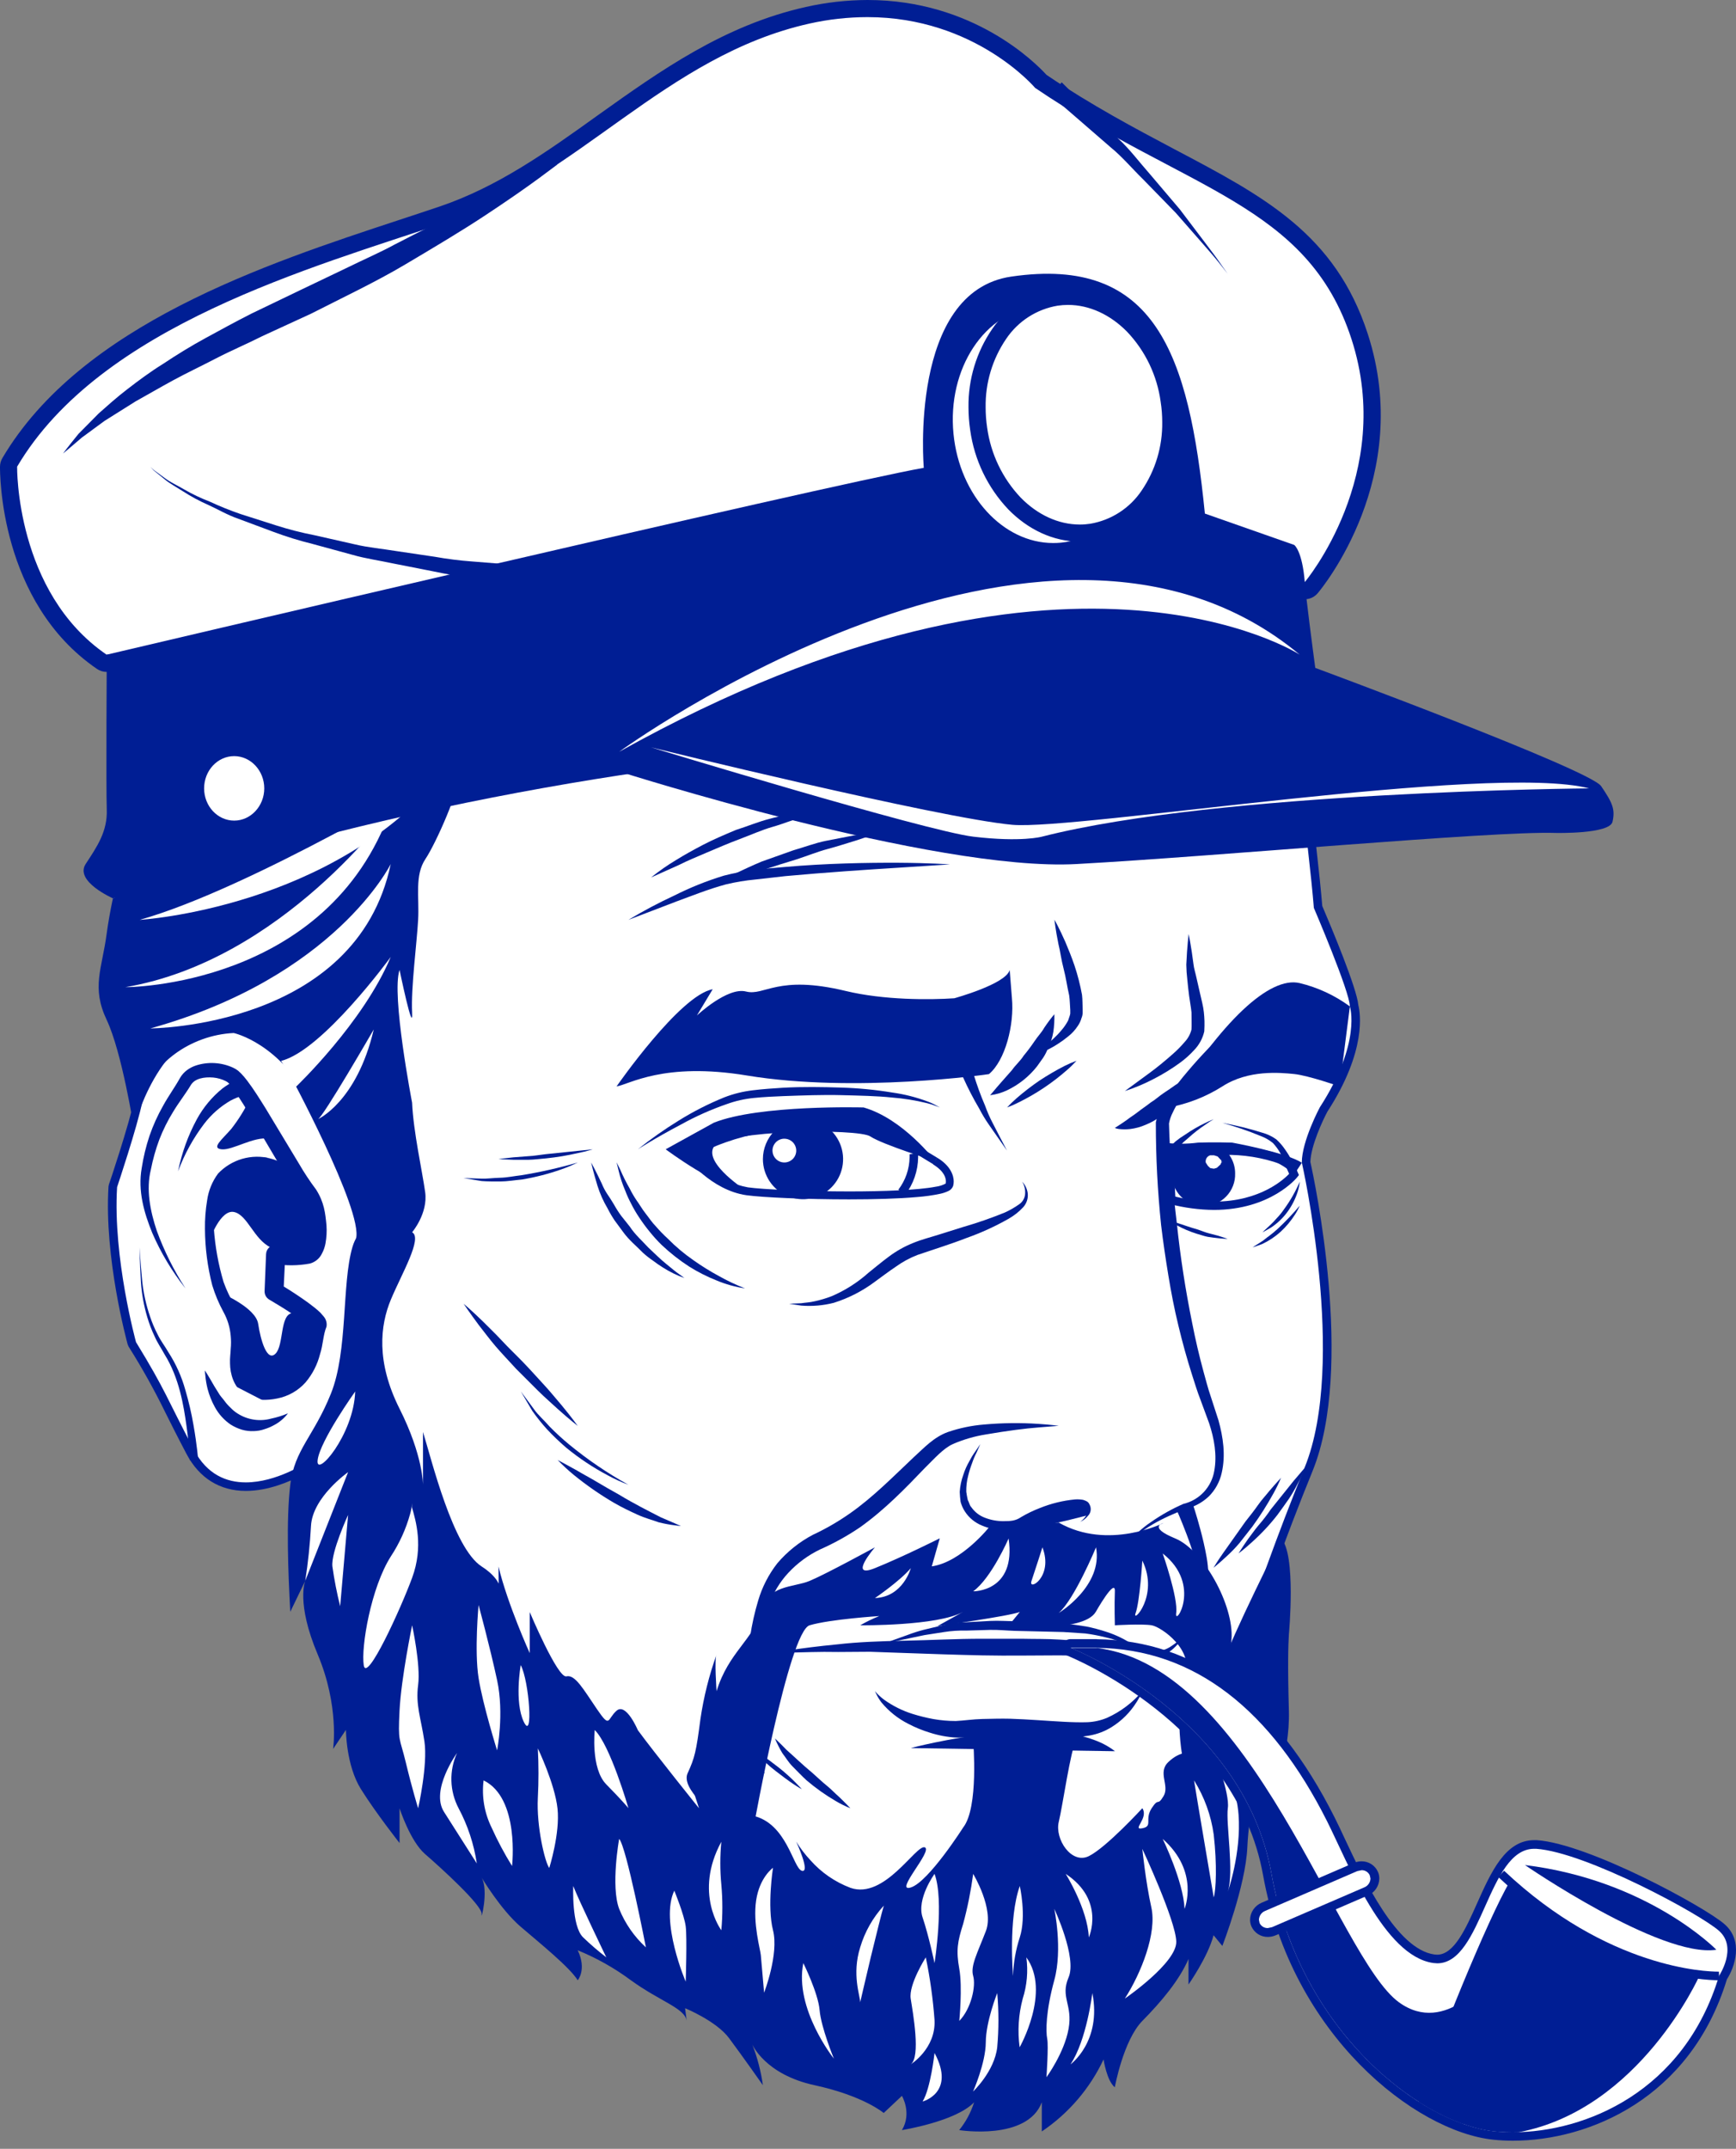 <svg width="80" height="99" viewBox="0 0 80 99" fill="none" xmlns="http://www.w3.org/2000/svg">
<rect x="0" y="0" width="80" height="99" fill="#808080" stroke="none"/>
<path d="M44.532 93.305C40.598 93.305 36.658 91.984 32.822 89.381C32.422 89.179 22.494 84.118 20.164 81.439C18.172 79.148 14.613 69.358 14.006 67.69C13.558 67.948 12.471 68.499 11.331 68.499C10.19 68.499 9.33 67.96 8.769 66.899C8.332 66.067 8.045 65.493 7.802 65.006C7.29 63.955 6.723 62.933 6.102 61.944C6.07 61.855 5.003 57.934 5.203 54.688C5.222 54.609 6.137 51.881 6.389 50.673C6.752 48.93 8.678 47.492 10.776 47.401C10.899 47.423 12.548 47.793 13.947 49.793C13.032 45.25 10.63 29.149 20.985 22.884C25.856 19.941 31.207 18.384 36.47 18.384C46.314 18.384 54.966 23.599 59.612 32.335C59.642 32.468 60.522 39.082 60.742 41.825C60.899 42.161 62.404 45.688 62.404 46.38C62.417 46.39 62.955 48.103 60.988 51.139C60.988 51.139 60.19 52.65 60.19 53.578C60.27 53.913 62.269 62.871 60.306 67.702C57.748 73.989 55.962 79.888 55.327 82.946C54.629 86.32 53.369 90.592 51.338 91.776C51.229 91.832 48.669 93.305 44.532 93.305Z" fill="white"/>
<path d="M36.47 18.573C46.061 18.573 54.795 23.69 59.439 32.42C59.439 32.42 60.324 39.065 60.546 41.827C60.546 41.827 62.205 45.701 62.205 46.361C62.205 46.361 62.76 48.023 60.823 51.013C60.823 51.013 59.992 52.563 59.992 53.559C59.992 53.559 62.086 62.78 60.123 67.609C57.617 73.765 55.792 79.711 55.136 82.894C54.193 87.429 52.868 90.645 51.239 91.594C51.239 91.594 48.662 93.106 44.532 93.106C41.408 93.106 37.394 92.245 32.932 89.218C32.932 89.218 22.643 83.991 20.313 81.31C18.18 78.856 14.109 67.389 14.109 67.389C14.109 67.389 12.743 68.296 11.327 68.296C10.445 68.296 9.543 67.943 8.94 66.799C7.645 64.339 7.66 64.112 6.268 61.834C6.268 61.834 5.196 57.944 5.396 54.693C5.396 54.693 6.322 51.94 6.572 50.707C6.918 49.039 8.782 47.683 10.771 47.593C10.771 47.593 12.941 48.053 14.394 50.952C14.394 50.952 9.008 30.353 21.074 23.053C26.123 19.998 31.409 18.582 36.456 18.58L36.47 18.573ZM36.456 18.185C31.157 18.185 25.767 19.753 20.869 22.721C10.964 28.71 12.617 43.599 13.605 49.026C12.29 47.534 10.939 47.221 10.867 47.206L10.785 47.198H10.768C8.584 47.292 6.569 48.799 6.196 50.626C5.946 51.824 5.035 54.54 5.02 54.567L5 54.667C4.797 57.948 5.84 61.777 5.883 61.94L5.927 62.041C6.548 63.025 7.114 64.041 7.625 65.086C7.869 65.575 8.156 66.151 8.594 66.983C9.182 68.1 10.13 68.689 11.331 68.689C12.365 68.689 13.354 68.257 13.9 67.969C14.685 70.142 18.076 79.338 20.016 81.574C22.367 84.281 32.331 89.357 32.754 89.572C36.581 92.174 40.558 93.506 44.532 93.506C48.723 93.506 51.33 92.006 51.439 91.942C53.532 90.723 54.813 86.399 55.522 82.981C56.154 79.934 57.934 74.049 60.487 67.772C62.424 63.012 60.564 54.335 60.386 53.534C60.406 52.793 60.956 51.614 61.171 51.214C62.995 48.401 62.682 46.656 62.597 46.313C62.529 45.528 61.345 42.703 60.934 41.741C60.705 38.956 59.839 32.439 59.83 32.372L59.787 32.239C55.105 23.434 46.39 18.179 36.473 18.179L36.456 18.185Z" fill="#001E94"/>
<path d="M53.916 54.313C53.916 54.313 55.203 51.962 59.389 53.556L59.631 54.112C59.631 54.112 57.901 56.283 53.967 55.287L53.916 54.313Z" fill="white"/>
<path d="M53.917 54.313L54.085 54.407C54.157 54.295 54.841 53.212 56.734 53.208C57.623 53.229 58.502 53.412 59.325 53.749L59.396 53.564L59.215 53.643L59.458 54.199L59.638 54.12L59.485 53.998L59.44 54.048C59.206 54.298 58.108 55.36 55.949 55.36C55.298 55.351 54.651 55.261 54.023 55.093L53.974 55.282L54.17 55.272L54.12 54.3L53.924 54.31L54.092 54.404L53.924 54.31L53.727 54.318L53.776 55.293V55.439L53.917 55.474C54.578 55.647 55.258 55.737 55.941 55.743C58.565 55.743 59.765 54.258 59.784 54.231L59.858 54.137L59.567 53.465L59.534 53.389L59.456 53.359C58.593 53.008 57.673 52.817 56.742 52.795C54.543 52.795 53.756 54.174 53.742 54.206L53.715 54.255V54.31L53.917 54.313Z" fill="#001E94"/>
<path d="M56.75 54.058C56.75 53.845 56.698 53.636 56.598 53.448C56.498 53.261 56.353 53.101 56.176 52.983C55.422 53.161 54.728 53.532 54.16 54.058C54.172 54.393 54.314 54.711 54.555 54.943C54.797 55.176 55.119 55.306 55.454 55.306C55.79 55.306 56.112 55.176 56.353 54.943C56.595 54.711 56.736 54.393 56.748 54.058H56.75Z" fill="#001E94"/>
<path d="M56.751 54.057H56.918C56.919 53.818 56.86 53.582 56.747 53.371C56.634 53.16 56.471 52.979 56.272 52.846L56.213 52.806L56.142 52.823C55.362 53.01 54.644 53.394 54.055 53.938L54.004 53.987V54.057C53.998 54.253 54.03 54.448 54.101 54.63C54.171 54.813 54.277 54.98 54.413 55.12C54.549 55.261 54.712 55.373 54.892 55.449C55.072 55.526 55.266 55.565 55.461 55.565C55.657 55.565 55.851 55.526 56.031 55.449C56.211 55.373 56.374 55.261 56.51 55.12C56.646 54.98 56.752 54.813 56.822 54.63C56.892 54.448 56.925 54.253 56.918 54.057H56.588C56.588 54.357 56.468 54.645 56.257 54.857C56.044 55.069 55.757 55.188 55.457 55.188C55.157 55.188 54.87 55.069 54.658 54.857C54.446 54.645 54.327 54.357 54.327 54.057H54.159L54.271 54.177C54.818 53.669 55.486 53.312 56.211 53.14L56.173 52.983L56.082 53.119C56.237 53.221 56.364 53.361 56.452 53.525C56.54 53.688 56.586 53.871 56.586 54.057H56.751Z" fill="#001E94"/>
<path d="M21.365 60.066C21.365 60.066 21.738 60.378 22.257 60.884C22.509 61.143 22.818 61.43 23.125 61.762C23.432 62.095 23.78 62.422 24.116 62.77C24.452 63.118 24.768 63.476 25.073 63.805C25.379 64.134 25.64 64.467 25.878 64.739C26.34 65.295 26.624 65.694 26.624 65.694C26.624 65.694 26.241 65.399 25.703 64.915C25.44 64.668 25.115 64.393 24.796 64.075L23.788 63.068C23.464 62.71 23.127 62.364 22.833 62.019C22.539 61.675 22.292 61.334 22.067 61.052C21.632 60.467 21.365 60.066 21.365 60.066Z" fill="#001E94"/>
<path d="M8.548 59.359C8.548 59.359 6.339 56.411 6.7 54.036C7.061 51.661 8.098 50.628 8.548 49.837C8.907 49.184 10.128 49.195 10.72 49.59C11.311 49.985 13.669 54.399 14.186 54.993C14.704 55.588 14.858 57.657 14.186 57.803C13.698 57.886 13.198 57.886 12.71 57.803L12.636 59.513C12.636 59.513 14.855 60.803 14.63 61.074C14.405 61.344 14.63 64.265 11.893 64.109C11.893 64.109 10.815 63.991 10.965 62.367C11.114 60.743 10.521 60.442 10.125 59.359C9.728 58.276 9.238 55.032 10.224 54.041C10.514 53.755 10.87 53.544 11.261 53.426C11.651 53.309 12.065 53.29 12.465 53.369" fill="white"/>
<path d="M8.548 59.359C7.927 58.578 7.412 57.718 7.016 56.802C6.64 55.883 6.344 54.862 6.531 53.811C6.608 53.31 6.727 52.817 6.887 52.336C7.053 51.852 7.265 51.385 7.518 50.94C7.767 50.485 8.054 50.1 8.299 49.657C8.38 49.519 8.488 49.398 8.617 49.303C8.743 49.209 8.883 49.137 9.032 49.088C9.592 48.908 10.199 48.943 10.735 49.187C10.818 49.224 10.896 49.271 10.968 49.326L11.109 49.457C11.211 49.563 11.307 49.675 11.395 49.793C11.709 50.208 11.969 50.633 12.235 51.056L13.773 53.606C14.013 54.021 14.278 54.422 14.566 54.805C14.941 55.395 14.991 55.895 15.045 56.45C15.065 56.73 15.049 57.012 14.999 57.289C14.968 57.455 14.912 57.615 14.831 57.763C14.777 57.874 14.699 57.971 14.603 58.049C14.508 58.127 14.396 58.184 14.277 58.215C13.732 58.316 13.174 58.32 12.628 58.228L13.147 57.813L13.064 59.523L12.853 59.132C13.229 59.36 13.592 59.592 13.953 59.842C14.134 59.968 14.314 60.098 14.494 60.242C14.589 60.317 14.681 60.398 14.768 60.482L14.914 60.65C14.97 60.714 15.011 60.79 15.033 60.871C15.056 60.953 15.061 61.039 15.046 61.122C14.887 61.504 14.893 61.945 14.746 62.395C14.625 62.87 14.399 63.311 14.084 63.685C13.742 64.07 13.283 64.331 12.777 64.43C12.54 64.48 12.297 64.501 12.055 64.493H11.877C11.789 64.485 11.703 64.465 11.62 64.435C11.483 64.385 11.354 64.316 11.237 64.23C10.76 63.87 10.605 63.286 10.6 62.815C10.589 62.557 10.626 62.353 10.632 62.144C10.651 61.945 10.651 61.744 10.632 61.546C10.599 61.158 10.485 60.782 10.296 60.442C10.083 60.052 9.91 59.64 9.781 59.214C9.563 58.366 9.45 57.494 9.445 56.617C9.439 56.179 9.472 55.741 9.544 55.309C9.605 54.86 9.778 54.434 10.048 54.069C10.351 53.749 10.734 53.515 11.158 53.391C11.581 53.268 12.03 53.26 12.458 53.367C12.044 53.305 11.622 53.35 11.23 53.497C10.839 53.644 10.491 53.888 10.221 54.207C10.005 54.552 9.879 54.945 9.855 55.351C9.818 55.767 9.818 56.185 9.855 56.601C9.914 57.434 10.063 58.259 10.301 59.06C10.439 59.446 10.617 59.818 10.831 60.168C11.069 60.572 11.222 61.021 11.279 61.487C11.308 61.713 11.317 61.941 11.304 62.169C11.304 62.385 11.282 62.609 11.304 62.777C11.303 62.936 11.336 63.093 11.402 63.238C11.467 63.383 11.563 63.513 11.684 63.617L11.865 63.711L11.919 63.727H12.062C12.247 63.731 12.432 63.713 12.613 63.672C12.953 63.604 13.261 63.424 13.488 63.16C13.719 62.871 13.882 62.535 13.966 62.175C14.084 61.813 14.077 61.367 14.233 60.958C14.222 61.198 14.279 61.146 14.248 61.141L14.183 61.072L13.971 60.891C13.815 60.77 13.647 60.652 13.467 60.536C13.132 60.306 12.762 60.083 12.404 59.873C12.337 59.832 12.282 59.775 12.245 59.706C12.208 59.637 12.19 59.559 12.193 59.481L12.261 57.78C12.266 57.663 12.316 57.553 12.402 57.474C12.487 57.395 12.6 57.352 12.717 57.356H12.765H12.78C13.212 57.435 13.654 57.44 14.087 57.372C13.993 57.439 14.136 57.321 14.158 57.123C14.198 56.914 14.212 56.702 14.2 56.49C14.193 56.076 14.093 55.669 13.909 55.299C13.606 54.888 13.33 54.458 13.081 54.012L11.569 51.454C11.318 51.034 11.054 50.614 10.789 50.23L10.62 49.988L10.496 49.864L10.411 49.812C10.228 49.72 10.031 49.663 9.828 49.644C9.408 49.608 8.971 49.687 8.793 49.993C8.543 50.408 8.224 50.811 7.982 51.217C7.729 51.624 7.515 52.054 7.342 52.501C7.173 52.954 7.043 53.42 6.95 53.895C6.727 54.803 6.919 55.794 7.228 56.713C7.568 57.642 8.011 58.529 8.548 59.359Z" fill="#001E94"/>
<path d="M30.004 40.426C30.368 40.133 30.752 39.865 31.153 39.625C31.511 39.401 31.939 39.163 32.406 38.919C32.873 38.676 33.39 38.457 33.907 38.239C34.443 38.071 34.964 37.849 35.478 37.722C35.731 37.651 35.982 37.599 36.219 37.554C36.44 37.496 36.664 37.452 36.891 37.421C37.73 37.327 38.288 37.302 38.288 37.302C38.288 37.302 37.747 37.47 36.944 37.666C36.541 37.762 36.093 37.957 35.6 38.096C35.108 38.236 34.593 38.469 34.089 38.657C33.585 38.845 33.064 39.069 32.587 39.272C32.11 39.475 31.66 39.662 31.289 39.85L30.004 40.426Z" fill="#001E94"/>
<path d="M28.96 42.379C29.644 41.968 30.349 41.594 31.073 41.259C31.808 40.888 32.574 40.581 33.361 40.342C33.812 40.225 34.271 40.139 34.733 40.087C35.207 40.018 35.682 39.989 36.158 39.944C38.061 39.776 39.967 39.742 41.397 39.749C42.826 39.756 43.777 39.824 43.777 39.824L41.402 39.977C39.979 40.065 38.084 40.191 36.195 40.364L34.797 40.522C34.349 40.564 33.904 40.638 33.465 40.742C32.625 40.968 31.855 41.284 31.189 41.526L28.96 42.379Z" fill="#001E94"/>
<path d="M32.696 40.874C33.07 40.642 33.459 40.435 33.861 40.255C34.223 40.087 34.638 39.885 35.096 39.695L36.559 39.175C37.063 39.03 37.567 38.839 38.05 38.741C38.534 38.644 38.993 38.56 39.383 38.483C40.163 38.346 40.688 38.291 40.688 38.291C40.688 38.291 40.184 38.487 39.44 38.726C39.062 38.837 38.627 38.986 38.155 39.111C37.683 39.235 37.194 39.435 36.697 39.596C35.689 39.895 34.705 40.236 33.957 40.483L32.696 40.874Z" fill="#001E94"/>
<path d="M56.574 47.43C56.07 48.156 55.551 48.87 55.062 49.595C54.825 49.963 54.568 50.318 54.352 50.689C54.244 50.873 54.133 51.06 54.048 51.246C53.963 51.409 53.903 51.583 53.87 51.764V51.733C53.908 53.27 54.046 54.824 54.232 56.359C54.392 57.901 54.63 59.433 54.938 60.948C55.086 61.707 55.261 62.46 55.465 63.207C55.569 63.578 55.663 63.955 55.789 64.321L56.152 65.439C56.364 66.212 56.488 67.035 56.302 67.85C56.212 68.264 56.005 68.643 55.705 68.943C55.402 69.229 55.028 69.429 54.622 69.524H54.634C53.614 69.919 52.558 70.415 51.839 71.29C52.169 70.826 52.581 70.428 53.055 70.114C53.523 69.789 54.022 69.51 54.545 69.282H54.553C54.909 69.194 55.231 69.004 55.48 68.736C55.729 68.467 55.895 68.132 55.956 67.771C56.092 67.049 55.956 66.278 55.719 65.567L55.316 64.474C55.171 64.107 55.06 63.73 54.938 63.355C54.699 62.606 54.489 61.848 54.306 61.081C54.118 60.316 53.97 59.544 53.843 58.77C53.715 57.995 53.599 57.216 53.507 56.437C53.344 54.874 53.263 53.304 53.265 51.733V51.703C53.319 51.451 53.415 51.21 53.549 50.989C53.661 50.783 53.791 50.598 53.917 50.412C54.172 50.044 54.446 49.691 54.738 49.352C55.311 48.675 55.924 48.033 56.574 47.43Z" fill="#001E94"/>
<path d="M49.782 70.113C49.899 70.028 49.998 69.92 50.074 69.796C50.121 69.74 50.148 69.671 50.151 69.598C50.153 69.525 50.131 69.453 50.087 69.395C49.997 69.248 49.803 69.29 49.57 69.307C49.048 69.414 48.54 69.583 48.058 69.811C47.784 69.925 47.519 70.062 47.267 70.219C47.122 70.325 46.956 70.399 46.78 70.438C46.609 70.475 46.434 70.494 46.259 70.493C45.913 70.491 45.571 70.42 45.252 70.285C44.932 70.155 44.658 69.932 44.469 69.643C44.378 69.505 44.31 69.353 44.267 69.193C44.246 69.041 44.233 68.888 44.227 68.734C44.244 68.463 44.301 68.195 44.395 67.94C44.462 67.727 44.553 67.523 44.665 67.33C44.742 67.179 44.829 67.033 44.928 66.895L45.178 66.531L44.998 66.932C44.921 67.08 44.856 67.234 44.803 67.392C44.727 67.591 44.663 67.795 44.613 68.002C44.551 68.239 44.523 68.484 44.529 68.729C44.544 68.854 44.571 68.98 44.597 69.106C44.664 69.215 44.674 69.353 44.764 69.442C44.921 69.666 45.143 69.836 45.399 69.929C45.672 70.034 45.963 70.086 46.256 70.082C46.572 70.082 46.802 70.07 47.059 69.893C47.333 69.731 47.621 69.592 47.919 69.478C48.438 69.268 48.984 69.134 49.541 69.081C49.666 69.072 49.79 69.079 49.913 69.101C50.064 69.153 50.148 69.18 50.21 69.317C50.256 69.401 50.273 69.499 50.259 69.594C50.245 69.689 50.2 69.776 50.131 69.843C50.038 69.96 49.918 70.052 49.782 70.113Z" fill="#001E94"/>
<path d="M52.642 77.915C52.566 78.098 52.474 78.273 52.365 78.438C52.078 78.892 51.693 79.277 51.238 79.563C50.919 79.763 50.565 79.898 50.195 79.961C49.806 80.024 49.413 80.063 49.019 80.077C48.199 80.111 47.361 80.067 46.526 80.054C46.11 80.04 45.695 80.035 45.287 80.039L44.067 80.054C43.654 80.03 43.245 79.954 42.851 79.827C42.509 79.723 42.177 79.587 41.86 79.421C41.381 79.18 40.958 78.843 40.617 78.43C40.528 78.312 40.45 78.186 40.386 78.053L40.318 77.915C40.445 78.061 40.586 78.192 40.74 78.307C41.141 78.595 41.586 78.817 42.057 78.964C42.368 79.061 42.685 79.139 43.006 79.199C43.349 79.259 43.697 79.29 44.045 79.29C44.405 79.273 44.852 79.206 45.267 79.197C45.681 79.189 46.12 79.174 46.547 79.185C47.401 79.212 48.248 79.284 49.014 79.325C49.377 79.345 49.798 79.357 50.119 79.345C50.429 79.33 50.733 79.261 51.019 79.142C51.645 78.859 52.199 78.441 52.64 77.915H52.642Z" fill="#001E94"/>
<path d="M39.188 83.31C38.953 83.216 38.725 83.104 38.508 82.974C38.032 82.696 37.582 82.376 37.164 82.019C36.94 81.814 36.732 81.59 36.532 81.392C36.332 81.194 36.196 80.952 36.055 80.774C35.924 80.556 35.809 80.329 35.711 80.094C35.711 80.094 35.943 80.304 36.243 80.618C36.579 80.912 36.994 81.317 37.449 81.691C37.669 81.886 37.881 82.091 38.098 82.266C38.314 82.44 38.489 82.633 38.659 82.778C38.978 83.082 39.188 83.31 39.188 83.31Z" fill="#001E94"/>
<path d="M36.953 82.434C36.953 82.434 36.785 82.343 36.558 82.192C36.331 82.041 36.032 81.817 35.742 81.592C35.451 81.367 35.181 81.117 34.984 80.92C34.787 80.724 34.666 80.585 34.666 80.585C34.666 80.585 34.834 80.675 35.061 80.826C35.288 80.978 35.587 81.199 35.877 81.426C36.168 81.653 36.438 81.903 36.633 82.098C36.828 82.293 36.953 82.434 36.953 82.434Z" fill="#001E94"/>
<path d="M35.245 81.698C35.184 81.695 35.122 81.688 35.061 81.676C34.805 81.623 34.566 81.508 34.365 81.34L34.234 81.209C34.296 81.212 34.358 81.219 34.419 81.231C34.546 81.26 34.67 81.301 34.789 81.355C34.904 81.415 35.013 81.486 35.114 81.567L35.245 81.698Z" fill="#001E94"/>
<path d="M41.973 80.536C41.973 80.536 48.868 78.688 51.379 80.682L41.973 80.536Z" fill="#001E94"/>
<path d="M35.598 76.157C35.598 76.157 36.789 75.93 38.605 75.757C39.51 75.651 40.573 75.611 41.717 75.589C42.861 75.567 44.069 75.499 45.271 75.5H47.077C47.676 75.514 48.253 75.5 48.836 75.539C49.973 75.606 51.027 75.734 51.936 75.856C52.164 75.897 52.38 75.913 52.591 75.967C52.773 76.018 52.958 76.058 53.145 76.086C53.445 76.096 53.74 76.008 53.985 75.836C54.216 75.688 54.422 75.503 54.593 75.289C54.593 75.289 54.555 75.354 54.479 75.475C54.366 75.651 54.23 75.812 54.074 75.952C53.82 76.187 53.496 76.332 53.152 76.365L51.904 76.306L48.814 76.266C47.7 76.266 46.474 76.291 45.27 76.266C44.065 76.241 42.852 76.197 41.714 76.157L40.09 76.1L38.628 76.11C37.723 76.091 36.969 76.13 36.445 76.138L35.598 76.157Z" fill="#001E94"/>
<path d="M46.995 70.159C46.995 70.159 47.331 70.374 48.003 70.287C48.675 70.199 50.108 69.813 50.108 69.813C50.108 69.813 50.894 68.347 46.995 70.159Z" fill="#001E94"/>
<path d="M56.329 53.556C56.329 53.636 56.305 53.714 56.26 53.781C56.216 53.847 56.153 53.899 56.079 53.93C56.005 53.96 55.923 53.968 55.845 53.953C55.766 53.937 55.694 53.898 55.638 53.842C55.581 53.785 55.542 53.713 55.527 53.635C55.511 53.556 55.519 53.475 55.55 53.401C55.581 53.327 55.632 53.264 55.699 53.219C55.766 53.175 55.844 53.151 55.924 53.151C56.031 53.151 56.134 53.194 56.21 53.269C56.286 53.345 56.329 53.448 56.329 53.556Z" fill="white"/>
<path d="M56.356 53.56V53.673C56.354 53.731 56.338 53.789 56.308 53.839C56.279 53.89 56.238 53.933 56.188 53.964L55.971 54.053C55.89 54.066 55.806 54.057 55.729 54.026L55.503 53.829C55.432 53.749 55.45 53.653 55.454 53.544L55.56 53.322L55.728 53.154L55.966 53.107L56.156 53.186C56.201 53.215 56.24 53.254 56.269 53.299C56.298 53.345 56.317 53.396 56.324 53.45L56.346 53.564L56.356 53.56ZM56.302 53.56L56.28 53.461L56.112 53.28L55.944 53.226H55.768C55.699 53.247 55.64 53.293 55.602 53.355C55.565 53.417 55.551 53.491 55.565 53.562L55.664 53.715L55.773 53.817L55.941 53.844L56.077 53.804L56.245 53.648L56.29 53.545L56.302 53.56Z" fill="#001E94"/>
<path d="M52.642 76.157C52.501 76.053 52.352 75.961 52.197 75.882C52.02 75.79 51.836 75.71 51.648 75.645C51.406 75.555 51.159 75.482 50.908 75.425C50.614 75.352 50.316 75.296 50.015 75.257L49.007 75.19L46.756 75.136C46.375 75.123 45.989 75.082 45.617 75.092L44.528 75.124C44.187 75.115 43.847 75.137 43.511 75.19L42.608 75.331C41.486 75.568 40.731 75.722 40.731 75.722L41.235 75.536L41.806 75.332C42.051 75.238 42.3 75.157 42.554 75.091L43.471 74.871C43.811 74.784 44.16 74.74 44.511 74.74L45.633 74.679C46.016 74.66 46.395 74.689 46.778 74.692L49.027 74.805C49.397 74.829 49.744 74.889 50.075 74.938C50.385 75.002 50.691 75.084 50.991 75.183C51.44 75.327 51.865 75.537 52.254 75.804C52.396 75.907 52.526 76.025 52.642 76.157Z" fill="#001E94"/>
<path d="M59.248 53.625C59.175 53.452 59.09 53.283 58.996 53.121C58.903 52.955 58.79 52.8 58.66 52.661C58.491 52.523 58.3 52.413 58.096 52.338C57.52 52.1 56.929 51.898 56.329 51.733C56.95 51.844 57.563 51.995 58.164 52.184C58.398 52.247 58.619 52.352 58.816 52.493C58.973 52.636 59.111 52.797 59.229 52.973C59.346 53.139 59.451 53.313 59.544 53.494L59.248 53.625Z" fill="#001E94"/>
<path d="M55.932 51.565C55.798 51.641 55.669 51.724 55.546 51.816C55.266 52.001 55.001 52.208 54.753 52.435C54.614 52.546 54.484 52.666 54.362 52.795L54.068 53.148L53.784 53.484L53.461 53.245L53.814 52.921C53.918 52.824 54.041 52.711 54.174 52.585C54.316 52.47 54.467 52.364 54.624 52.269C54.904 52.075 55.2 51.902 55.507 51.754C55.645 51.682 55.787 51.62 55.932 51.565Z" fill="#001E94"/>
<path d="M59.895 54.444C59.88 54.6 59.848 54.754 59.801 54.904C59.695 55.236 59.537 55.548 59.332 55.83C59.126 56.111 58.873 56.354 58.585 56.548C58.339 56.695 58.175 56.779 58.175 56.779C58.175 56.779 58.311 56.642 58.511 56.463C58.626 56.358 58.734 56.246 58.835 56.127C58.959 55.999 59.071 55.861 59.171 55.714C59.46 55.32 59.703 54.894 59.895 54.444Z" fill="#001E94"/>
<path d="M59.895 55.548C59.835 55.691 59.761 55.829 59.676 55.959C59.491 56.248 59.27 56.512 59.02 56.745C58.764 56.976 58.476 57.168 58.165 57.315C57.899 57.416 57.725 57.468 57.725 57.468C57.725 57.468 57.881 57.36 58.111 57.219C58.23 57.154 58.344 57.036 58.484 56.944C58.624 56.839 58.759 56.727 58.887 56.608C59.244 56.275 59.58 55.921 59.895 55.548Z" fill="#001E94"/>
<path d="M53.846 56.22L54.278 56.352C54.535 56.433 54.867 56.556 55.21 56.651C55.378 56.707 55.546 56.781 55.704 56.819C55.862 56.858 56.015 56.902 56.144 56.935C56.399 57.013 56.574 57.076 56.574 57.076C56.574 57.076 56.396 57.076 56.124 57.044C55.989 57.026 55.83 57.014 55.662 56.984C55.494 56.954 55.326 56.888 55.15 56.841C54.832 56.742 54.525 56.612 54.233 56.453C54.098 56.385 53.969 56.307 53.846 56.22Z" fill="#001E94"/>
<path d="M53.846 51.023C54.728 50.861 55.571 50.532 56.329 50.053C57.528 49.277 58.988 49.417 59.638 49.482C60.288 49.548 61.736 50.053 61.736 50.053L62.206 46.368C61.515 45.86 60.729 45.494 59.895 45.293C58.507 44.964 56.282 47.042 53.846 51.023Z" fill="#001E94"/>
<path d="M60.132 67.621C60.046 67.87 59.938 68.111 59.809 68.342C59.687 68.583 59.551 68.817 59.403 69.044C59.235 69.286 59.047 69.548 58.864 69.798C58.508 70.254 58.111 70.678 57.678 71.063C57.33 71.382 57.077 71.567 57.077 71.567C57.077 71.567 57.245 71.288 57.513 70.908C57.658 70.722 57.809 70.495 57.997 70.273C58.197 70.044 58.383 69.803 58.553 69.551C58.943 69.067 59.331 68.582 59.621 68.219L60.132 67.621Z" fill="#001E94"/>
<path d="M59.035 68.086C58.928 68.337 58.808 68.582 58.675 68.82C58.386 69.344 58.064 69.849 57.713 70.332L57.123 71.085C56.941 71.299 56.746 71.501 56.539 71.691C56.179 72.027 55.924 72.228 55.924 72.228C55.924 72.228 56.092 71.938 56.372 71.543C56.653 71.148 57.024 70.628 57.395 70.099C57.595 69.847 57.795 69.595 57.97 69.344C58.144 69.094 58.339 68.889 58.49 68.698C58.806 68.325 59.035 68.086 59.035 68.086Z" fill="#001E94"/>
<path d="M34.412 49.549C30.571 48.916 28.99 49.969 28.413 50.053C28.413 50.053 31.334 45.842 32.843 45.577L32.114 46.786C32.114 46.786 33.519 45.463 34.379 45.681C35.239 45.9 35.813 44.893 38.974 45.656C40.723 46.078 42.837 46.069 43.975 45.992C43.975 45.992 46.363 45.337 46.529 44.688L46.632 45.982C46.748 47.208 46.328 48.852 45.574 49.486C45.574 49.491 39.418 50.376 34.412 49.549Z" fill="#001E94"/>
<path d="M45.627 50.458C45.627 50.458 45.68 50.398 45.773 50.29C45.865 50.183 45.983 50.033 46.135 49.867L46.639 49.296C46.794 49.069 47.019 48.883 47.172 48.639C47.351 48.424 47.519 48.2 47.676 47.967C47.825 47.742 48.012 47.552 48.117 47.357C48.262 47.138 48.419 46.928 48.588 46.727C48.595 46.997 48.58 47.267 48.542 47.534C48.497 47.807 48.41 48.072 48.284 48.32C48.227 48.466 48.155 48.606 48.069 48.736L47.788 49.131C47.419 49.598 46.948 49.974 46.411 50.231C46.163 50.348 45.898 50.425 45.627 50.458Z" fill="#001E94"/>
<path d="M46.411 51.023C46.548 50.872 46.695 50.73 46.849 50.596C47.183 50.306 47.534 50.036 47.899 49.786C48.269 49.542 48.652 49.318 49.046 49.115C49.229 49.023 49.417 48.942 49.609 48.871C49.471 49.022 49.325 49.166 49.17 49.299C48.505 49.884 47.766 50.38 46.973 50.774C46.791 50.868 46.603 50.951 46.411 51.023Z" fill="#001E94"/>
<path d="M51.373 51.965C51.373 51.965 51.621 51.816 51.93 51.596C52.086 51.473 52.266 51.366 52.453 51.219C52.639 51.073 52.839 50.944 53.032 50.791C53.245 50.665 53.425 50.49 53.623 50.361C53.822 50.232 54.006 50.102 54.167 49.988C54.36 49.862 54.562 49.75 54.77 49.652C54.7 49.875 54.609 50.09 54.498 50.296C54.393 50.508 54.256 50.702 54.092 50.872C53.917 51.08 53.718 51.265 53.497 51.424C53.278 51.589 53.037 51.724 52.782 51.826C52.56 51.922 52.325 51.986 52.085 52.016C51.912 52.036 51.737 52.036 51.564 52.016C51.498 52.009 51.434 51.992 51.373 51.965Z" fill="#001E94"/>
<path d="M43.091 53.49C43.091 53.49 41.391 52.483 40.54 51.881C40.54 51.881 35.355 51.062 31.757 53.213C31.757 53.213 32.896 54.673 34.426 54.893C35.956 55.113 43.523 55.278 43.746 54.602C43.746 54.589 43.955 54.016 43.091 53.49Z" fill="white"/>
<path d="M43.092 53.49L43.184 53.335C43.184 53.335 42.761 53.082 42.23 52.754C41.699 52.427 41.063 52.025 40.643 51.733L40.569 51.703C39.777 51.595 38.979 51.542 38.18 51.547C36.333 51.547 33.755 51.81 31.665 53.058L31.581 53.179L31.615 53.324C31.63 53.334 32.772 54.835 34.401 55.066C35.133 55.168 37.141 55.257 39.123 55.257C40.265 55.257 41.394 55.227 42.26 55.15C42.622 55.123 42.981 55.073 43.335 54.998C43.456 54.972 43.574 54.932 43.686 54.881C43.738 54.86 43.785 54.829 43.825 54.79C43.865 54.751 43.897 54.704 43.918 54.652L43.75 54.595L43.918 54.656C43.94 54.583 43.951 54.508 43.95 54.432C43.95 54.165 43.812 53.71 43.187 53.337L43.093 53.49L42.999 53.645C43.538 53.98 43.584 54.279 43.59 54.432L43.582 54.516V54.535H43.594H43.582H43.594H43.582L43.636 54.551L43.589 54.52V54.535L43.643 54.551L43.596 54.52C43.449 54.601 43.287 54.654 43.12 54.674C42.312 54.83 40.735 54.891 39.138 54.891C37.173 54.891 35.154 54.8 34.465 54.703C33.791 54.58 33.163 54.276 32.648 53.824C32.456 53.669 32.275 53.5 32.107 53.32L31.962 53.152L31.915 53.095L31.773 53.206L31.865 53.361C33.859 52.166 36.385 51.901 38.196 51.901C38.884 51.901 39.469 51.94 39.875 51.977C40.282 52.014 40.522 52.052 40.522 52.052L40.55 51.874L40.448 52.022C41.31 52.622 43.008 53.638 43.009 53.639L43.092 53.49Z" fill="#001E94"/>
<path d="M34.433 54.886C34.433 54.886 32.417 53.614 32.894 52.833C33.371 52.052 39.544 51.98 40.105 52.356C40.666 52.732 43.098 53.49 43.098 53.49C43.098 53.49 41.625 51.546 39.798 51.022C39.798 51.022 34.982 50.886 32.894 51.726L30.677 52.95C30.677 52.95 33.118 54.781 34.433 54.886Z" fill="#001E94"/>
<path d="M35.157 53.403C35.157 53.768 35.266 54.125 35.469 54.429C35.672 54.733 35.96 54.97 36.298 55.11C36.635 55.25 37.007 55.286 37.365 55.215C37.724 55.144 38.053 54.968 38.311 54.709C38.57 54.451 38.746 54.122 38.817 53.763C38.888 53.405 38.852 53.033 38.712 52.696C38.572 52.358 38.335 52.07 38.031 51.867C37.727 51.663 37.37 51.555 37.005 51.555C36.515 51.555 36.045 51.75 35.698 52.096C35.352 52.443 35.157 52.913 35.157 53.403Z" fill="#001E94"/>
<path d="M29.394 52.951C29.992 52.472 30.619 52.032 31.272 51.63C31.942 51.212 32.648 50.853 33.38 50.556C33.803 50.392 34.246 50.283 34.697 50.231C35.159 50.174 35.61 50.144 36.072 50.115C36.991 50.063 37.92 50.08 38.773 50.107C39.561 50.131 40.347 50.207 41.125 50.336C41.678 50.413 42.222 50.551 42.746 50.747C42.892 50.8 43.033 50.866 43.167 50.944L43.313 51.022L43.157 50.965C43.015 50.907 42.868 50.859 42.719 50.824C42.185 50.693 41.642 50.606 41.094 50.564C40.423 50.492 39.618 50.477 38.767 50.455C37.915 50.433 37.001 50.468 36.093 50.5C35.641 50.519 35.179 50.539 34.749 50.584C34.321 50.625 33.9 50.72 33.496 50.866C32.764 51.118 32.056 51.434 31.379 51.81C30.163 52.449 29.394 52.951 29.394 52.951Z" fill="#001E94"/>
<path d="M47.106 54.444C47.24 54.586 47.328 54.765 47.358 54.958C47.374 55.077 47.364 55.197 47.328 55.312C47.292 55.426 47.232 55.531 47.151 55.62C46.952 55.834 46.72 56.016 46.464 56.159C45.849 56.507 45.204 56.801 44.538 57.037C44.18 57.177 43.807 57.306 43.426 57.434L42.287 57.815C41.929 57.952 41.59 58.136 41.279 58.361C40.957 58.576 40.646 58.814 40.332 59.041C39.757 59.474 39.113 59.805 38.427 60.022C37.937 60.148 37.43 60.191 36.925 60.151L36.366 60.066L36.925 60.042C37.093 60.014 37.315 60.008 37.552 59.95C37.816 59.892 38.074 59.815 38.326 59.718C38.947 59.452 39.521 59.086 40.025 58.636C40.318 58.401 40.624 58.144 40.955 57.899C41.298 57.641 41.673 57.429 42.072 57.269C42.48 57.101 42.853 57.012 43.248 56.886L44.366 56.535C45.024 56.345 45.671 56.121 46.305 55.863C46.546 55.753 46.776 55.62 46.992 55.465C47.068 55.407 47.13 55.333 47.173 55.248C47.217 55.163 47.24 55.069 47.242 54.973C47.249 54.787 47.202 54.603 47.106 54.444Z" fill="#001E94"/>
<path d="M34.335 59.359C33.884 59.292 33.442 59.169 33.022 58.993C32.585 58.819 32.165 58.607 31.767 58.358C31.312 58.065 30.885 57.73 30.492 57.358C30.295 57.166 30.11 56.961 29.938 56.747C29.768 56.54 29.609 56.324 29.461 56.1C29.322 55.894 29.196 55.679 29.086 55.457C28.981 55.262 28.889 55.06 28.811 54.852C28.68 54.549 28.576 54.234 28.502 53.912C28.445 53.681 28.413 53.549 28.413 53.549L28.581 53.885C28.709 54.183 28.854 54.473 29.016 54.755C29.111 54.948 29.22 55.134 29.341 55.312C29.476 55.497 29.592 55.707 29.748 55.904C29.904 56.1 30.04 56.315 30.223 56.5C30.395 56.699 30.578 56.888 30.773 57.066C31.137 57.436 31.535 57.77 31.962 58.065C32.333 58.328 32.719 58.568 33.119 58.784C33.51 59.005 33.916 59.197 34.335 59.359Z" fill="#001E94"/>
<path d="M31.543 58.882C31.194 58.759 30.859 58.595 30.547 58.395C30.393 58.3 30.245 58.198 30.102 58.088C29.935 57.975 29.777 57.851 29.627 57.716C29.336 57.414 28.983 57.132 28.72 56.766L28.323 56.227C28.203 56.048 28.094 55.862 27.997 55.669C27.802 55.341 27.646 54.99 27.532 54.626C27.337 53.984 27.242 53.558 27.242 53.558C27.242 53.558 27.46 53.951 27.735 54.538C27.801 54.701 27.883 54.856 27.979 55.002C28.083 55.157 28.192 55.32 28.293 55.494C28.394 55.676 28.506 55.851 28.629 56.018L29.03 56.522C29.266 56.885 29.597 57.169 29.87 57.471C30.164 57.745 30.433 58.017 30.687 58.22C30.94 58.424 31.147 58.605 31.306 58.709L31.543 58.882Z" fill="#001E94"/>
<path d="M35.598 53.008C35.598 53.117 35.63 53.223 35.69 53.313C35.75 53.403 35.835 53.474 35.935 53.516C36.035 53.557 36.146 53.568 36.252 53.547C36.358 53.526 36.456 53.474 36.533 53.397C36.61 53.321 36.662 53.223 36.683 53.116C36.704 53.01 36.693 52.9 36.651 52.8C36.61 52.7 36.539 52.614 36.449 52.554C36.359 52.494 36.252 52.462 36.144 52.462C35.999 52.462 35.86 52.52 35.758 52.622C35.656 52.725 35.598 52.864 35.598 53.008Z" fill="white"/>
<path d="M48.791 65.689L47.855 65.765C47.262 65.809 46.416 65.918 45.428 66.088C44.908 66.171 44.4 66.319 43.916 66.528C43.468 66.729 43.061 67.2 42.614 67.639C41.739 68.553 40.767 69.561 39.62 70.374C39.042 70.764 38.43 71.103 37.792 71.385C37.241 71.65 36.745 72.015 36.329 72.463C35.513 73.329 35.202 74.498 34.937 75.472C34.819 75.966 34.713 76.421 34.618 76.815C34.549 77.222 34.49 77.576 34.44 77.867C34.357 78.455 34.33 78.796 34.33 78.796C34.33 78.796 34.31 78.46 34.315 77.857C34.335 77.556 34.361 77.193 34.389 76.775C34.418 76.357 34.503 75.895 34.571 75.384C34.654 74.831 34.776 74.283 34.937 73.747C35.12 73.121 35.421 72.536 35.822 72.022C36.279 71.486 36.833 71.042 37.456 70.713C38.053 70.435 38.624 70.105 39.163 69.727C40.243 68.972 41.178 68.012 42.114 67.131C42.589 66.701 43.028 66.213 43.679 65.977C44.222 65.791 44.787 65.674 45.359 65.629C46.187 65.555 47.02 65.545 47.85 65.6C48.451 65.641 48.791 65.689 48.791 65.689Z" fill="#001E94"/>
<path d="M54.956 69.262C54.956 69.262 55.124 69.744 55.319 70.477C55.418 70.844 55.522 71.278 55.606 71.751C55.65 72.002 55.676 72.255 55.683 72.509C55.681 72.766 55.661 73.023 55.625 73.278C55.51 74.268 55.411 75.26 55.289 76.004C55.235 76.377 55.141 76.676 55.099 76.893C55.057 77.109 55.02 77.229 55.02 77.229C55.02 77.229 55.037 77.105 55.065 76.893C55.094 76.681 55.151 76.371 55.166 75.999C55.21 75.254 55.211 74.256 55.225 73.255C55.237 73.016 55.233 72.777 55.211 72.539C55.18 72.313 55.135 72.088 55.075 71.867C54.951 71.431 54.812 71.028 54.679 70.68C54.417 69.99 54.215 69.546 54.215 69.546L54.956 69.262Z" fill="#001E94"/>
<path d="M45.626 70.308C45.626 70.308 44.331 71.966 42.939 72.165L43.308 70.873C43.308 70.873 41.587 71.736 40.319 72.247C39.05 72.757 40.319 71.288 40.319 71.288C40.319 71.288 38.068 72.519 37.309 72.835C36.549 73.15 35.355 73.003 35.048 74.264C34.74 75.525 33.571 76.112 33.022 77.916C33.022 77.916 32.913 76.404 33.022 76.226C32.676 77.19 32.427 78.186 32.278 79.199C32.081 80.711 32.016 80.978 31.687 81.698C31.358 82.419 32.977 83.636 32.977 83.636L34.739 84.13C34.739 84.13 36.356 75.163 37.309 74.88C38.261 74.598 40.522 74.454 40.522 74.454C40.218 74.573 39.925 74.716 39.643 74.88C39.643 74.88 43.197 74.918 44.378 74.264L43.202 74.917C43.202 74.917 46.525 74.457 46.998 74.264L46.483 74.894C46.483 74.894 49.904 75.247 50.495 74.264C50.495 74.264 51.403 72.657 51.376 73.315C51.349 73.974 51.376 74.88 51.376 74.88C51.376 74.88 52.63 74.805 53.075 74.88C53.52 74.956 55.071 76.043 54.587 77.232C54.103 78.421 54.434 81.67 54.731 81.46C55.029 81.25 55.919 79.762 55.919 79.762C55.919 79.762 56.63 77.074 56.751 75.524C56.871 73.974 55.465 71.419 54.162 70.881C52.859 70.344 53.618 70.167 53.618 70.167C53.618 70.167 51.066 71.446 48.791 70.149L45.626 70.308Z" fill="#001E94"/>
<path d="M41.916 53.178V53.209V53.32C41.908 53.86 41.726 54.383 41.398 54.812L41.712 55.049C42.092 54.552 42.302 53.946 42.31 53.32C42.312 53.255 42.308 53.19 42.3 53.126L41.916 53.178Z" fill="#001E94"/>
<path d="M27.316 52.951C27.316 52.951 27.056 53.038 26.653 53.119C26.163 53.233 25.666 53.317 25.165 53.368C24.891 53.388 24.619 53.43 24.36 53.433H23.655C23.243 53.42 22.971 53.401 22.971 53.401C22.971 53.401 23.245 53.363 23.651 53.321L24.349 53.267C24.602 53.257 24.873 53.206 25.143 53.176L27.316 52.951Z" fill="#001E94"/>
<path d="M26.624 53.558C26.372 53.682 26.113 53.791 25.848 53.882C25.264 54.087 24.663 54.24 24.052 54.342C23.716 54.372 23.38 54.431 23.063 54.433C22.745 54.434 22.448 54.433 22.196 54.413L21.356 54.276L22.196 54.302C22.445 54.312 22.735 54.268 23.046 54.261C23.357 54.255 23.686 54.184 24.015 54.147C24.896 54.004 25.767 53.807 26.624 53.558Z" fill="#001E94"/>
<path d="M44.847 80.219C44.847 80.219 45.111 83.276 44.385 84.196C44.385 84.196 42.796 86.694 41.978 86.957C41.16 87.221 43.016 85.248 42.615 85.11C42.213 84.972 40.767 87.525 39.193 86.976C38.483 86.709 37.849 86.272 37.346 85.704C37.1 85.441 36.88 85.153 36.691 84.846C36.691 84.846 37.363 86.294 36.954 86.19C36.546 86.086 36.271 83.983 34.67 83.647C33.069 83.311 31.689 81.705 31.689 81.705L32.214 83.311C32.214 83.311 30.123 80.711 29.393 79.711C29.393 79.711 28.854 78.428 28.413 78.816C27.973 79.204 28.133 79.656 27.51 78.744C26.887 77.832 26.502 77.135 26.101 77.232C25.699 77.33 24.411 74.269 24.411 74.269V76.162C24.411 76.162 23.391 73.913 22.971 72.17C22.971 72.17 22.998 73.386 22.971 73.781C22.971 73.781 23.519 73.025 22.195 72.17C20.872 71.315 19.887 67.24 19.493 65.974V68.412C19.493 68.412 19.503 67.069 18.413 64.904C17.323 62.739 17.519 61.057 18.013 59.873C18.507 58.689 19.484 57.041 18.992 56.773C18.5 56.504 16.731 55.765 16.238 57.466C15.744 59.168 16.041 62.23 15.252 64.201C14.462 66.174 13.572 66.78 13.377 68.401C13.182 70.022 13.278 72.479 13.377 74.258L14.068 72.828C14.068 72.828 13.633 73.836 14.639 76.219C15.645 78.603 15.351 80.576 15.351 80.576L15.942 79.698C15.942 79.698 15.942 81.324 16.632 82.427C17.323 83.531 18.413 84.912 18.413 84.912V83.311C18.413 83.311 18.9 84.823 19.588 85.419C20.277 86.015 22.234 87.787 22.194 88.18C22.153 88.573 22.53 87.095 22.194 86.501C22.194 86.501 23.074 87.98 23.994 88.768C24.915 89.556 26.26 90.643 26.623 91.234C26.623 91.234 27.049 90.742 26.623 89.853C27.494 90.209 28.318 90.673 29.073 91.234C30.437 92.221 31.571 92.522 31.645 93.11C31.719 93.698 31.571 92.522 31.571 92.522C31.571 92.522 33.006 93.108 33.595 93.898C34.185 94.687 35.156 96.068 35.156 96.068C35.066 95.426 34.902 94.797 34.668 94.193C34.668 94.193 35.255 95.574 37.532 96.068C39.81 96.562 40.724 97.349 40.724 97.349L41.563 96.56C41.563 96.56 42.035 97.349 41.563 98.137C41.563 98.137 44.051 97.742 44.889 96.856C44.743 97.322 44.51 97.757 44.202 98.137C44.202 98.137 47.333 98.641 48.01 96.856V98.199C49.24 97.37 50.223 96.224 50.855 94.882C50.855 94.882 51.003 95.868 51.373 96.164C51.373 96.164 51.766 93.999 52.642 93.108C53.519 92.218 54.347 91.232 54.77 90.253V91.429C54.77 91.429 55.669 90.147 55.924 89.159L56.329 89.653C56.329 89.653 57.399 86.892 57.48 85.118C57.56 83.344 58 81.835 58.175 81.7L58.595 82.849C58.595 82.849 59.455 80.889 59.396 78.818C59.337 76.747 59.363 75.821 59.396 75.291C59.396 75.291 59.744 71.58 59.032 70.876C59.032 70.876 56.741 75.412 56.326 76.727C55.911 78.042 55.348 80.59 55.022 80.686C54.697 80.781 54.371 80.686 53.847 81.174C53.323 81.663 53.916 82.259 53.618 82.753C53.321 83.247 53.415 82.78 53.072 83.308C52.73 83.835 53.146 84.134 52.642 84.231C52.138 84.329 52.948 83.766 52.642 83.308C52.642 83.308 50.98 85.12 50.177 85.515C49.374 85.909 48.599 84.725 48.791 83.936C48.982 83.146 49.318 80.696 49.609 80.096C49.9 79.496 44.847 80.219 44.847 80.219Z" fill="#001E94"/>
<path d="M44.662 48.784C44.662 48.784 44.726 49.073 44.86 49.469C45.01 49.97 45.189 50.462 45.396 50.942C45.491 51.207 45.603 51.465 45.732 51.715C45.858 51.953 45.974 52.177 46.068 52.366L46.404 53.008L45.991 52.417L45.564 51.805C45.402 51.571 45.255 51.327 45.124 51.073C44.85 50.609 44.603 50.13 44.383 49.639C44.188 49.236 44.093 48.967 44.093 48.967L44.662 48.784Z" fill="#001E94"/>
<path d="M53.618 52.642C54.147 52.71 54.682 52.71 55.211 52.642C55.211 52.642 55.953 52.615 56.781 52.642C56.781 52.642 59.267 53.092 59.992 53.571L59.638 54.111C59.638 54.111 59.119 53.547 57.725 53.09C56.331 52.633 54.87 53.2 53.847 54.167L53.618 52.642Z" fill="#001E94"/>
<path d="M25.699 67.265C25.699 67.265 26.065 67.454 26.594 67.752C26.853 67.911 27.168 68.071 27.493 68.267C27.817 68.464 28.165 68.657 28.517 68.855C29.204 69.273 29.916 69.63 30.452 69.905C31 70.138 31.381 70.308 31.381 70.308L31.102 70.275C30.854 70.244 30.608 70.198 30.365 70.138C30.079 70.033 29.723 69.942 29.372 69.781C29.021 69.62 28.652 69.445 28.296 69.238C27.648 68.859 27.03 68.431 26.448 67.957C26.184 67.741 25.934 67.51 25.699 67.265Z" fill="#001E94"/>
<path d="M28.961 68.407C28.634 68.285 28.316 68.14 28.01 67.972C27.331 67.613 26.689 67.186 26.094 66.699C25.782 66.431 25.485 66.146 25.204 65.846C24.963 65.579 24.739 65.299 24.532 65.006L24.001 64.104C24.001 64.104 24.248 64.44 24.621 64.944C24.8 65.198 25.079 65.436 25.331 65.728C25.615 66.017 25.913 66.29 26.225 66.548C27.078 67.25 27.994 67.873 28.961 68.407Z" fill="#001E94"/>
<path d="M51.837 50.267L52.966 49.439C53.302 49.195 53.678 48.886 54.056 48.552C54.247 48.384 54.426 48.203 54.59 48.009C54.745 47.846 54.854 47.646 54.908 47.428C54.92 47.252 54.908 46.897 54.908 46.645C54.881 46.38 54.832 46.142 54.799 45.888C54.765 45.634 54.738 45.372 54.715 45.134C54.687 44.906 54.672 44.676 54.668 44.447C54.705 43.589 54.777 43.034 54.777 43.034C54.777 43.034 54.896 43.597 54.998 44.415C55.019 44.618 55.093 44.836 55.141 45.067C55.19 45.297 55.254 45.547 55.309 45.802C55.365 46.057 55.449 46.355 55.477 46.634C55.506 46.913 55.517 47.138 55.497 47.517C55.423 47.843 55.26 48.142 55.027 48.382C54.835 48.593 54.622 48.784 54.392 48.953C53.998 49.241 53.581 49.497 53.146 49.719C52.726 49.938 52.288 50.121 51.837 50.267Z" fill="#001E94"/>
<path d="M47.702 48.592L47.942 48.389C48.099 48.268 48.303 48.07 48.549 47.85C48.678 47.731 48.8 47.604 48.911 47.469C49.032 47.332 49.135 47.181 49.221 47.02L49.3 46.788L49.321 46.701V46.533C49.303 46.313 49.303 46.08 49.271 45.861C49.173 45.445 49.125 45.045 49.014 44.628C48.903 44.212 48.861 43.829 48.777 43.5C48.639 42.828 48.592 42.373 48.592 42.373C48.592 42.373 48.821 42.774 49.096 43.401C49.229 43.713 49.38 44.086 49.518 44.489C49.664 44.928 49.779 45.377 49.862 45.833C49.889 46.063 49.882 46.285 49.892 46.505V46.672C49.888 46.752 49.87 46.83 49.839 46.903C49.803 47.031 49.747 47.153 49.671 47.262C49.548 47.452 49.393 47.62 49.214 47.758C49.067 47.879 48.913 47.991 48.752 48.093C48.426 48.307 48.073 48.474 47.702 48.592Z" fill="#001E94"/>
<path d="M18.992 69.252C18.976 69.422 18.945 69.591 18.898 69.756C18.706 70.447 18.407 71.104 18.013 71.703C17.092 73.15 16.632 75.89 16.763 76.723C16.894 77.556 18.46 74.136 18.992 72.692C19.524 71.247 19.16 70.061 18.982 69.437" fill="white"/>
<path d="M18.992 74.88C18.992 74.88 18.488 77.302 18.412 78.809C18.337 80.316 18.412 79.998 18.703 81.209C18.993 82.42 19.269 83.311 19.269 83.311C19.269 83.311 19.722 81.313 19.558 80.225C19.393 79.137 19.146 78.545 19.269 77.628C19.391 76.711 18.992 74.88 18.992 74.88Z" fill="white"/>
<path d="M55.025 82.025C55.5 82.786 55.809 83.637 55.932 84.525C56.089 85.905 56.038 87.088 55.932 87.417C55.932 87.417 55.093 82.486 55.025 82.025Z" fill="white"/>
<path d="M55.932 80.682C55.932 80.682 56.68 82.612 56.582 83.304C56.485 83.996 56.878 86.234 56.582 87.153C56.582 87.153 57.207 85.38 57.076 83.604C56.994 82.538 56.596 81.52 55.932 80.682Z" fill="white"/>
<path d="M52.642 85.182C52.642 85.182 52.793 86.693 53.057 87.877C53.321 89.062 52.59 90.901 51.837 92.077C51.837 92.077 54.236 90.434 54.206 89.448C54.175 88.462 52.642 85.182 52.642 85.182Z" fill="white"/>
<path d="M53.581 84.722C53.581 84.722 54.538 86.694 54.588 87.943C54.588 87.943 55.292 86.233 53.581 84.722Z" fill="white"/>
<path d="M48.585 87.943C48.585 87.943 48.98 89.79 48.585 91.23C48.191 92.669 48.191 93.598 48.258 93.926C48.325 94.253 48.224 95.701 48.224 95.701C48.224 95.701 49.045 94.584 49.244 93.466C49.442 92.347 48.849 92.019 49.244 91.101C49.638 90.182 48.585 87.943 48.585 87.943Z" fill="white"/>
<path d="M49.111 86.334C49.111 86.334 50.119 87.946 50.176 89.26C50.176 89.258 50.952 87.548 49.111 86.334Z" fill="white"/>
<path d="M50.339 91.823C50.339 91.823 50.078 93.993 49.331 95.11C49.331 95.11 50.777 94.06 50.339 91.823Z" fill="white"/>
<path d="M46.995 86.892C46.995 86.892 47.31 88.272 46.995 89.258C46.806 89.833 46.702 90.432 46.684 91.037C46.684 91.037 46.455 88.403 46.995 86.892Z" fill="white"/>
<path d="M47.297 90.179C47.384 90.819 47.326 91.47 47.129 92.085C46.935 92.814 46.887 93.573 46.988 94.321C46.988 94.321 48.443 91.758 47.297 90.179Z" fill="white"/>
<path d="M45.955 91.823C46.029 92.654 46.029 93.49 45.955 94.32C45.824 95.439 44.842 96.359 44.842 96.359C44.842 96.359 45.425 95.044 45.428 94.09C45.431 93.136 45.955 91.823 45.955 91.823Z" fill="white"/>
<path d="M44.847 86.334C44.847 86.334 45.824 87.946 45.433 88.964C45.042 89.982 44.712 90.573 44.847 91.037C44.981 91.501 44.754 92.549 44.207 93.106C44.207 93.106 44.36 91.563 44.207 90.708C44.054 89.853 44.124 89.46 44.385 88.637C44.589 87.88 44.743 87.111 44.847 86.334Z" fill="white"/>
<path d="M42.663 90.179C42.663 90.179 41.866 91.428 41.968 92.085C42.071 92.742 42.438 94.773 41.968 95.109C41.968 95.109 43.132 94.386 43.066 93.069C42.995 92.098 42.861 91.132 42.663 90.179Z" fill="white"/>
<path d="M43.066 94.585C43.066 94.585 42.886 96.227 42.515 96.82C42.515 96.82 44.054 96.422 43.066 94.585Z" fill="white"/>
<path d="M40.729 87.795C40.225 88.345 39.852 89.003 39.64 89.718C39.246 90.968 39.64 91.954 39.64 92.249C39.64 92.249 39.877 91.223 40.136 90.138C40.373 89.171 40.62 88.159 40.729 87.795Z" fill="white"/>
<path d="M43.066 86.334C43.066 86.334 42.227 87.484 42.516 88.34C42.804 89.194 43.066 90.444 43.066 90.444C43.066 90.444 43.523 87.548 43.066 86.334Z" fill="white"/>
<path d="M37.019 90.442C37.019 90.442 37.704 91.823 37.77 92.612C37.835 93.402 38.428 94.846 38.428 94.846C38.428 94.846 36.596 92.549 37.019 90.442Z" fill="white"/>
<path d="M35.622 86.053C35.622 86.053 35.008 86.481 34.846 87.548C34.685 88.615 35.043 89.832 35.061 90.079C35.08 90.326 35.212 91.806 35.212 91.806C35.212 91.806 35.901 90.031 35.622 88.929C35.343 87.827 35.622 86.053 35.622 86.053Z" fill="white"/>
<path d="M33.241 84.853C33.178 85.509 33.178 86.17 33.241 86.826C33.304 87.526 33.304 88.23 33.241 88.929C33.241 88.929 31.954 87.221 33.241 84.853Z" fill="white"/>
<path d="M31.074 87.105C31.074 87.105 31.532 88.224 31.599 88.749C31.667 89.275 31.599 91.297 31.599 91.297C31.599 91.297 30.402 88.518 31.074 87.105Z" fill="white"/>
<path d="M22.054 73.947C22.054 73.947 21.856 76.056 22.054 77.306C22.252 78.556 22.907 80.642 22.907 80.642C22.907 80.642 23.243 78.962 22.907 77.405C22.571 75.848 22.054 73.947 22.054 73.947Z" fill="white"/>
<path d="M23.996 76.713C23.996 76.713 23.695 78.409 24.14 79.332C24.585 80.254 24.389 77.449 23.996 76.713Z" fill="white"/>
<path d="M21.061 80.764C21.061 80.764 19.82 82.471 20.462 83.478C21.103 84.486 21.973 85.852 21.973 85.852C21.84 84.963 21.556 84.102 21.133 83.309C20.928 82.918 20.814 82.486 20.802 82.045C20.789 81.604 20.878 81.166 21.061 80.764Z" fill="white"/>
<path d="M22.285 82.025C22.193 82.769 22.321 83.523 22.652 84.195C22.927 84.807 23.243 85.4 23.597 85.971C23.597 85.971 23.962 82.842 22.285 82.025Z" fill="white"/>
<path d="M24.785 80.551C24.825 81.313 24.825 82.076 24.785 82.837C24.718 84.154 25.113 85.797 25.311 86.061C25.311 86.061 25.815 84.472 25.692 83.326C25.569 82.18 24.785 80.551 24.785 80.551Z" fill="white"/>
<path d="M27.407 79.705C27.407 79.705 27.217 81.48 27.941 82.212C28.665 82.945 28.96 83.304 28.96 83.304C28.96 83.304 28.124 80.407 27.407 79.705Z" fill="white"/>
<path d="M28.532 84.722C28.532 84.722 28.139 86.892 28.532 87.943C28.806 88.62 29.227 89.226 29.765 89.719C29.765 89.719 28.861 85.051 28.532 84.722Z" fill="white"/>
<path d="M26.417 86.892C26.417 86.892 26.333 88.739 26.872 89.258C27.211 89.585 27.568 89.892 27.941 90.179C27.941 90.179 26.669 87.548 26.417 86.892Z" fill="white"/>
<path d="M16.041 67.824C16.041 67.824 14.396 68.978 14.331 70.308C14.285 71.152 14.197 71.993 14.067 72.828L16.041 67.824Z" fill="white"/>
<path d="M16.041 69.796C16.041 69.796 15.251 71.507 15.317 72.164C15.404 72.783 15.524 73.397 15.676 74.003L16.041 69.796Z" fill="white"/>
<path d="M16.368 64.109C16.368 64.109 14.749 66.376 14.638 67.265C14.527 68.153 16.303 66.114 16.368 64.109Z" fill="white"/>
<path d="M46.479 70.881C46.479 70.881 45.687 72.707 44.847 73.315C44.847 73.315 46.84 73.345 46.479 70.881Z" fill="white"/>
<path d="M48.038 71.288C48.038 71.288 47.702 72.344 47.534 72.838C47.366 73.332 48.562 72.656 48.038 71.288Z" fill="white"/>
<path d="M50.508 71.288C50.508 71.288 49.516 73.681 48.79 74.311C48.79 74.316 50.844 73.065 50.508 71.288Z" fill="white"/>
<path d="M52.642 71.901C52.642 71.901 52.526 73.784 52.333 74.316C52.14 74.849 53.441 73.528 52.642 71.901Z" fill="white"/>
<path d="M53.581 71.572C53.581 71.572 54.3 73.626 54.202 74.316C54.105 75.007 55.428 73.018 53.581 71.572Z" fill="white"/>
<path d="M40.32 73.626C40.32 73.626 41.476 72.838 41.973 72.247C41.973 72.247 41.619 73.577 40.32 73.626Z" fill="white"/>
<path d="M13.27 49.346C13.27 49.346 16.748 55.776 16.406 57.073L18.992 56.772C18.992 56.772 19.73 55.904 19.593 54.924C19.457 53.945 19.048 52.135 18.991 50.804C18.991 50.804 18.025 45.817 18.413 44.687C18.413 44.687 19.048 47.759 18.991 46.644C18.933 45.528 19.212 43.425 19.269 42.372C19.326 41.319 19.101 40.33 19.605 39.576C20.109 38.822 21.198 36.324 21.117 35.797C21.036 35.269 22.874 32.773 22.939 31.063C23.005 29.353 12.861 30.081 9.121 33.035C6.309 35.273 5.783 37.223 5.783 38.296C5.783 39.369 5.207 40.874 4.913 43.034C4.702 44.633 4.205 45.486 4.913 46.981C5.622 48.476 6.168 51.965 6.168 51.965C6.168 51.965 7.288 47.472 10.255 47.378C11.882 47.327 12.984 48.819 13.27 49.346Z" fill="#001E94"/>
<path d="M20.51 35.543C20.51 35.543 11.57 40.933 6.44 42.379C6.44 42.379 15.382 41.853 20.51 35.543Z" fill="white"/>
<path d="M18.006 37.288C18.006 37.288 13.016 44.247 5.783 45.48C5.783 45.486 15.107 45.49 18.006 37.288Z" fill="white"/>
<path d="M18.006 39.808C18.006 39.808 15.44 45.014 6.929 47.381C6.929 47.378 16.42 47.354 18.006 39.808Z" fill="white"/>
<path d="M18.006 44.089C18.006 44.089 14.867 48.401 12.955 48.877L13.642 50.067C13.642 50.067 16.743 47.114 18.006 44.089Z" fill="white"/>
<path d="M17.223 47.43C17.223 47.43 14.868 51.51 14.646 51.566C14.646 51.566 16.44 50.771 17.223 47.43Z" fill="white"/>
<path d="M5.207 41.39C5.207 41.39 9.925 38.895 11.9 37.777C11.9 37.777 6.21 39.201 5.565 39.804L5.207 41.39Z" fill="white"/>
<path d="M5.879 38.548C5.879 38.548 8.61 36.785 11.108 36.331C13.605 35.877 17.683 34.687 18.538 34.094C18.538 34.094 13.402 34.818 11.894 35.014C10.385 35.211 8.655 35.394 5.879 38.548Z" fill="white"/>
<path d="M14.987 32.385C14.987 32.385 8.94 34.357 6.925 36.134C6.928 36.134 9.925 32.123 14.987 32.385Z" fill="white"/>
<path d="M4.913 30.556L4.689 30.487C0.354 27.519 0.391 21.744 0.394 21.499L0.448 21.305C4.004 15.285 12.411 12.52 18.55 10.498C19.188 10.288 19.803 10.086 20.384 9.89C23.117 8.962 25.391 7.34 27.798 5.622C30.616 3.606 33.534 1.528 37.224 0.705C38.127 0.502 39.05 0.398 39.975 0.395C44.816 0.395 47.599 3.341 47.965 3.754C50.105 5.207 52.138 6.27 53.933 7.222C57.998 9.357 61.209 11.05 62.651 15.5C64.722 21.882 60.596 26.859 60.42 27.069C60.386 27.11 60.343 27.143 60.296 27.166C60.248 27.19 60.196 27.204 60.143 27.207L4.913 30.556Z" fill="white"/>
<path d="M39.976 0.789C44.946 0.789 47.702 4.05 47.702 4.05C54.678 8.785 60.252 9.379 62.28 15.621C64.307 21.862 60.131 26.814 60.131 26.814L4.913 30.162C0.702 27.279 0.789 21.5 0.789 21.5C4.634 14.991 14.395 12.327 20.51 10.256C26.626 8.185 30.669 2.563 37.307 1.085C38.183 0.889 39.078 0.79 39.976 0.789ZM39.976 0C39.021 0.003 38.069 0.11 37.137 0.321C33.368 1.161 30.419 3.265 27.563 5.301C25.195 7.002 22.936 8.608 20.258 9.515C19.677 9.712 19.064 9.913 18.427 10.123C12.228 12.164 3.739 14.961 0.109 21.105C0.039 21.224 0.001 21.361 1.40341e-05 21.5C1.40341e-05 21.753 -0.042 27.733 4.468 30.818C4.599 30.908 4.754 30.956 4.913 30.956H4.96L60.17 27.608C60.276 27.602 60.381 27.574 60.476 27.526C60.571 27.478 60.656 27.411 60.724 27.33C60.907 27.115 65.169 21.968 63.031 15.384C61.536 10.782 58.262 9.057 54.117 6.873C52.343 5.933 50.334 4.871 48.228 3.452C47.717 2.892 44.847 0 39.976 0Z" fill="#001E94"/>
<path d="M6.929 21.508L7.097 21.663L7.619 22.044C7.842 22.212 8.153 22.355 8.486 22.548C8.862 22.766 9.255 22.953 9.662 23.109C10.126 23.325 10.601 23.517 11.086 23.683L12.723 24.206C13.307 24.392 13.901 24.544 14.502 24.661L16.35 25.079C16.968 25.227 17.606 25.281 18.223 25.383L20.04 25.652C20.605 25.753 21.175 25.825 21.748 25.867L23.284 25.99L26.45 26.242L26.371 27.211L23.179 26.803L21.637 26.606C21.09 26.551 20.519 26.438 19.927 26.316L18.107 25.958C17.49 25.823 16.854 25.739 16.236 25.56L14.388 25.056C13.788 24.908 13.197 24.726 12.618 24.51L10.992 23.904C10.471 23.725 10.019 23.452 9.581 23.255C9.181 23.079 8.796 22.871 8.429 22.634C8.093 22.42 7.799 22.262 7.589 22.083L7.085 21.675L6.929 21.508Z" fill="#001E94"/>
<path d="M5.207 41.389C5.207 41.389 3.423 40.607 3.949 39.804C4.475 39.001 4.957 38.306 4.92 37.294C4.883 36.283 4.92 30.161 4.92 30.161C4.92 30.161 38.142 22.339 42.571 21.553C42.571 21.553 41.864 13.434 46.602 12.743C53.237 11.776 54.789 16.294 55.524 23.661L59.643 25.107C59.643 25.107 60.011 25.371 60.128 26.817C60.246 28.263 61.165 34.837 61.165 34.837C61.165 34.837 60.31 35.916 60.128 36.137L59.947 36.356C59.947 36.356 59.413 34.463 59.04 34.256C58.667 34.05 32.48 32.032 5.207 41.389Z" fill="#001E94"/>
<path d="M28.532 35.543C28.532 35.543 43.053 40.169 49.608 39.808C56.164 39.447 68.787 38.279 71.681 38.375C71.681 38.375 74.178 38.434 74.309 37.861C74.44 37.288 74.309 36.988 73.784 36.218C73.258 35.449 60.603 30.768 60.603 30.768C60.603 30.768 42.587 24.148 28.532 35.543Z" fill="#001E94"/>
<path d="M59.895 30.161C59.895 30.161 49.111 23.149 28.532 34.637C28.532 34.637 48.11 20.357 59.895 30.161Z" fill="white"/>
<path d="M73.233 36.322C73.233 36.322 56.227 36.448 48.01 38.548C48.01 38.548 47.068 38.81 44.86 38.548C42.653 38.286 30.004 34.433 30.004 34.433C30.004 34.433 43.265 37.691 46.651 38C49.609 38.261 68.688 35.145 73.233 36.322Z" fill="white"/>
<path d="M9.406 36.322C9.406 37.142 10.028 37.807 10.792 37.807C11.556 37.807 12.178 37.135 12.178 36.322C12.178 35.51 11.558 34.836 10.792 34.836C10.026 34.836 9.406 35.501 9.406 36.322Z" fill="white"/>
<path d="M48.542 25.408C46.043 25.408 43.853 23.041 43.555 20.021C43.239 16.801 45.139 13.975 47.79 13.709C47.921 13.696 48.054 13.689 48.186 13.689C50.685 13.689 52.877 16.056 53.173 19.076C53.489 22.296 51.589 25.122 48.939 25.389C48.804 25.401 48.673 25.408 48.542 25.408Z" fill="white"/>
<path d="M48.177 14.084C50.472 14.084 52.491 16.254 52.771 19.123C53.067 22.131 51.33 24.765 48.891 25.002C48.77 25.013 48.651 25.018 48.533 25.018C46.239 25.018 44.22 22.848 43.94 19.988C43.644 16.98 45.381 14.346 47.819 14.109C47.939 14.097 48.058 14.092 48.177 14.092V14.084ZM48.177 13.303C48.033 13.303 47.888 13.303 47.742 13.325C44.875 13.605 42.816 16.628 43.153 20.06C43.476 23.334 45.789 25.803 48.528 25.803C48.673 25.803 48.818 25.796 48.962 25.781C51.831 25.499 53.89 22.474 53.552 19.037C53.235 15.764 50.922 13.294 48.177 13.294V13.303Z" fill="#001E94"/>
<path d="M45.1 19.763C45.548 22.753 47.876 24.882 50.307 24.52C52.737 24.157 54.338 21.438 53.885 18.448C53.431 15.458 51.108 13.33 48.678 13.693C46.247 14.055 44.653 16.773 45.1 19.763Z" fill="white"/>
<path d="M45.1 19.762L44.71 19.82C44.901 21.192 45.516 22.47 46.471 23.474C47.368 24.39 48.526 24.953 49.759 24.953C49.959 24.953 50.159 24.939 50.357 24.909C50.94 24.813 51.497 24.599 51.995 24.282C52.492 23.964 52.92 23.549 53.253 23.061C53.982 22.001 54.364 20.74 54.346 19.453C54.347 19.099 54.32 18.744 54.268 18.394C54.077 17.022 53.462 15.744 52.507 14.74C51.612 13.825 50.451 13.262 49.218 13.262C49.018 13.262 48.817 13.277 48.619 13.308C48.036 13.403 47.479 13.616 46.982 13.934C46.484 14.251 46.056 14.667 45.725 15.155C44.996 16.216 44.614 17.476 44.631 18.763C44.631 19.117 44.658 19.471 44.71 19.821L45.1 19.764L45.491 19.704C45.444 19.392 45.42 19.078 45.421 18.763C45.404 17.64 45.734 16.54 46.367 15.612C46.637 15.21 46.987 14.867 47.394 14.604C47.801 14.341 48.258 14.164 48.736 14.084C48.896 14.06 49.057 14.048 49.218 14.048C50.206 14.048 51.169 14.498 51.945 15.29C52.783 16.174 53.322 17.3 53.486 18.508C53.535 18.82 53.559 19.135 53.559 19.45C53.574 20.573 53.243 21.674 52.61 22.601C52.34 23.003 51.99 23.346 51.583 23.609C51.176 23.872 50.719 24.049 50.241 24.13C50.082 24.154 49.921 24.167 49.759 24.166C48.772 24.166 47.809 23.715 47.035 22.924C46.197 22.039 45.657 20.913 45.491 19.705L45.1 19.762Z" fill="#001E94"/>
<path d="M56.574 12.614L56.268 12.223C56.073 11.971 55.778 11.623 55.416 11.215L54.185 9.809L52.695 8.28C52.18 7.777 51.709 7.214 51.184 6.789L49.783 5.573L48.422 4.397L48.926 3.792L50.221 5.081L51.555 6.408C52.059 6.871 52.499 7.466 52.983 8.012L54.372 9.648C54.785 10.192 55.171 10.701 55.502 11.139C55.833 11.578 56.105 11.937 56.283 12.203L56.574 12.614Z" fill="#001E94"/>
<path d="M25.709 7.559C25.709 7.559 25.373 7.817 24.792 8.244C24.21 8.671 23.347 9.272 22.307 9.957C21.268 10.642 20.013 11.39 18.671 12.186C17.329 12.982 15.816 13.698 14.324 14.457L12.083 15.488C11.364 15.853 10.629 16.16 9.949 16.515C9.268 16.869 8.595 17.186 7.977 17.522C7.359 17.858 6.786 18.194 6.247 18.493L4.824 19.387L3.776 20.156C3.235 20.626 2.906 20.892 2.906 20.892C2.906 20.892 3.153 20.556 3.618 19.988L4.55 19.046C4.93 18.71 5.363 18.318 5.864 17.934C6.364 17.549 6.91 17.138 7.525 16.758C8.126 16.358 8.771 15.957 9.46 15.582C10.148 15.208 10.862 14.815 11.6 14.442L13.834 13.368L16.041 12.312C16.765 11.954 17.5 11.64 18.18 11.269C19.553 10.553 20.868 9.925 21.97 9.371C23.072 8.817 24.022 8.378 24.672 8.051C25.322 7.723 25.709 7.559 25.709 7.559Z" fill="#001E94"/>
<path d="M8.748 67.278C8.748 67.278 8.726 66.647 8.595 65.703C8.464 64.759 8.259 63.484 7.587 62.404C7.434 62.122 7.251 61.863 7.123 61.564C6.988 61.281 6.876 60.988 6.787 60.687C6.63 60.16 6.531 59.616 6.494 59.066C6.438 58.106 6.43 57.466 6.43 57.466C6.43 57.466 6.465 58.107 6.557 59.06C6.617 59.6 6.736 60.133 6.912 60.647C7.007 60.936 7.126 61.217 7.268 61.487C7.399 61.766 7.604 62.026 7.76 62.3C8.107 62.836 8.37 63.422 8.541 64.038C8.697 64.569 8.822 65.108 8.916 65.652C9.084 66.606 9.131 67.255 9.131 67.255L8.748 67.278Z" fill="#001E94"/>
<path d="M13.269 65.115C13.269 65.115 10.627 67.265 9.444 63.142L13.269 65.115Z" fill="white"/>
<path d="M13.27 65.115C13.091 65.35 12.861 65.541 12.598 65.674C12.469 65.743 12.335 65.799 12.196 65.842C12.037 65.899 11.87 65.929 11.701 65.933C11.514 65.942 11.328 65.921 11.148 65.869C10.964 65.813 10.787 65.732 10.624 65.629C10.324 65.422 10.076 65.148 9.902 64.828C9.756 64.563 9.643 64.281 9.566 63.988C9.516 63.786 9.481 63.581 9.462 63.373C9.451 63.295 9.445 63.217 9.443 63.138C9.443 63.138 9.633 63.434 9.873 63.859L10.082 64.195C10.149 64.316 10.25 64.413 10.337 64.531C10.421 64.649 10.517 64.758 10.624 64.856C10.723 64.962 10.836 65.054 10.96 65.13C11.185 65.272 11.438 65.366 11.701 65.405C11.965 65.445 12.233 65.429 12.49 65.359C12.757 65.303 13.018 65.222 13.27 65.115Z" fill="#001E94"/>
<path d="M9.685 57.075C9.685 57.075 10.165 55.706 10.787 55.84C11.408 55.974 11.689 57.085 12.466 57.468C13.244 57.851 14.381 58.172 14.505 57.468C14.63 56.764 14.531 55.439 14.186 54.985C13.842 54.532 13.365 53.29 11.894 53.317C10.422 53.344 9.238 54.789 9.685 57.075Z" fill="#001E94"/>
<path d="M10.217 59.585C10.217 59.585 11.786 60.249 11.897 60.99C12.008 61.73 12.3 62.758 12.695 62.367C13.089 61.976 12.888 60.553 13.477 60.496C14.067 60.439 14.841 60.886 14.437 61.987C14.032 63.089 13.022 64.715 11.897 64.109C10.772 63.502 11.039 63.313 10.955 62.619C10.871 61.925 10.217 59.585 10.217 59.585Z" fill="#001E94"/>
<path d="M8.206 53.964C8.373 53.126 8.664 52.317 9.071 51.565C9.367 51.022 9.766 50.541 10.246 50.151C10.416 50.021 10.597 49.909 10.789 49.815L11.011 49.704L11.262 50.452C11.039 50.514 10.824 50.6 10.619 50.709C10.149 50.982 9.737 51.345 9.407 51.777C8.901 52.443 8.496 53.18 8.206 53.964Z" fill="#001E94"/>
<path d="M11.516 50.629C11.279 51.12 10.991 51.584 10.656 52.013C10.226 52.507 9.715 52.902 10.217 52.951C10.72 52.999 11.677 52.359 12.381 52.459C13.085 52.558 11.516 50.629 11.516 50.629Z" fill="#001E94"/>
<path d="M69.719 98.439C69.425 98.44 69.13 98.425 68.838 98.394C65.3 98.023 59.705 93.637 58.402 86.368C57.129 79.266 49.332 76.137 49.26 76.107C49.218 76.089 49.183 76.058 49.161 76.018C49.139 75.978 49.132 75.932 49.141 75.887C49.149 75.842 49.173 75.802 49.208 75.772C49.242 75.743 49.286 75.726 49.332 75.726H50.546C55.028 75.766 58.657 78.492 61.336 83.83C61.477 84.109 61.632 84.44 61.801 84.802C62.771 86.865 64.234 89.984 66.078 90.248L66.234 90.258C67.139 90.258 67.707 88.99 68.25 87.762C68.861 86.395 69.493 84.982 70.695 84.982H70.799C73.151 85.15 78.455 88.024 79.345 88.812C80.142 89.517 79.715 90.644 79.377 91.141C77.768 96.515 73.168 98.439 69.719 98.439Z" fill="white"/>
<path d="M50.545 75.92C55.06 75.959 58.594 78.806 61.159 83.915C62.113 85.815 63.766 90.115 66.048 90.439L66.233 90.453C68.314 90.453 68.563 85.175 70.699 85.177H70.79C73.073 85.333 78.349 88.182 79.219 88.958C80.089 89.734 79.219 91.029 79.219 91.029C77.608 96.382 73.037 98.236 69.718 98.236C69.431 98.236 69.144 98.222 68.859 98.192C65.523 97.843 59.904 93.625 58.594 86.327C57.284 79.029 49.331 75.913 49.331 75.913H50.545V75.92ZM50.545 75.517H49.331C49.239 75.517 49.15 75.549 49.079 75.608C49.008 75.667 48.96 75.749 48.943 75.839C48.926 75.93 48.941 76.023 48.986 76.104C49.031 76.184 49.102 76.246 49.188 76.28C49.265 76.31 56.953 79.404 58.206 86.393C59.528 93.758 65.217 98.203 68.817 98.58C69.116 98.611 69.417 98.626 69.718 98.626C73.222 98.626 77.902 96.677 79.58 91.193C79.944 90.622 80.352 89.428 79.479 88.657C78.579 87.859 73.207 84.942 70.817 84.779H70.699C69.369 84.779 68.711 86.252 68.074 87.676C67.55 88.852 67.011 90.056 66.226 90.056L66.097 90.046C64.359 89.799 62.865 86.615 61.972 84.713C61.804 84.349 61.646 84.016 61.505 83.737C58.789 78.327 55.102 75.564 50.542 75.522L50.545 75.517Z" fill="#001E94"/>
<path d="M69.575 86.695C68.619 88.283 66.094 94.422 65.376 96.832C66.624 97.626 67.848 98.092 68.859 98.198C69.232 98.235 69.607 98.248 69.981 98.236C75.566 97.186 78.312 91.034 78.312 91.034C73.162 90.213 69.575 86.695 69.575 86.695Z" fill="#001E94"/>
<path d="M70.275 85.926C70.275 85.926 76.518 90.219 79.095 89.828C79.095 89.828 75.972 86.628 70.275 85.926Z" fill="#001E94"/>
<path d="M79.214 90.837H79.167C78.663 90.837 74.108 90.711 69.314 86.189L69.044 86.475C73.928 91.086 78.603 91.232 79.167 91.232H79.224L79.214 90.837Z" fill="#001E94"/>
<path d="M49.336 75.92C49.559 76.009 57.304 79.136 58.594 86.334C59.728 92.654 64.095 96.662 67.411 97.849C67.943 95.108 68.635 91.035 68.635 91.035C68.635 91.035 66.646 93.827 64.47 92.251C61.614 90.18 57.724 76.798 50.545 75.925H49.336V75.92Z" fill="#001E94"/>
<path d="M57.857 88.675C57.93 88.825 58.059 88.941 58.216 88.997C58.373 89.053 58.546 89.046 58.697 88.976L62.945 87.14C63.024 87.111 63.095 87.067 63.156 87.01C63.217 86.952 63.265 86.883 63.298 86.806C63.331 86.73 63.348 86.647 63.348 86.564C63.348 86.48 63.331 86.397 63.298 86.321C63.265 86.244 63.217 86.175 63.156 86.118C63.095 86.06 63.023 86.016 62.944 85.987C62.866 85.959 62.782 85.947 62.699 85.952C62.616 85.957 62.534 85.979 62.46 86.016L58.219 87.845C58.14 87.876 58.068 87.921 58.008 87.98C57.947 88.038 57.898 88.108 57.865 88.185C57.831 88.262 57.813 88.345 57.812 88.429C57.811 88.513 57.826 88.597 57.857 88.675Z" fill="white"/>
<path d="M57.857 88.675L57.671 88.756C57.736 88.901 57.843 89.025 57.977 89.11C58.112 89.196 58.269 89.24 58.428 89.238C58.551 89.237 58.672 89.212 58.784 89.164L63.034 87.328C63.188 87.264 63.321 87.155 63.415 87.017C63.509 86.878 63.56 86.715 63.563 86.547C63.563 86.441 63.542 86.336 63.499 86.238C63.434 86.092 63.328 85.969 63.194 85.883C63.059 85.797 62.903 85.752 62.743 85.754C62.62 85.754 62.498 85.78 62.386 85.83L58.138 87.664C57.983 87.729 57.85 87.837 57.756 87.976C57.661 88.114 57.61 88.278 57.607 88.445C57.607 88.552 57.628 88.658 57.671 88.756L57.857 88.675L58.045 88.595L58.015 88.445C58.018 88.358 58.047 88.273 58.097 88.201C58.147 88.129 58.218 88.073 58.299 88.04L62.547 86.205L62.743 86.163C62.823 86.16 62.902 86.181 62.969 86.223C63.037 86.265 63.09 86.327 63.123 86.4L63.155 86.547C63.152 86.635 63.124 86.721 63.073 86.793C63.023 86.865 62.953 86.921 62.871 86.954L58.62 88.788L58.425 88.83C58.345 88.832 58.266 88.811 58.198 88.769C58.13 88.727 58.076 88.666 58.042 88.593L57.857 88.675Z" fill="#001E94"/>
</svg>
